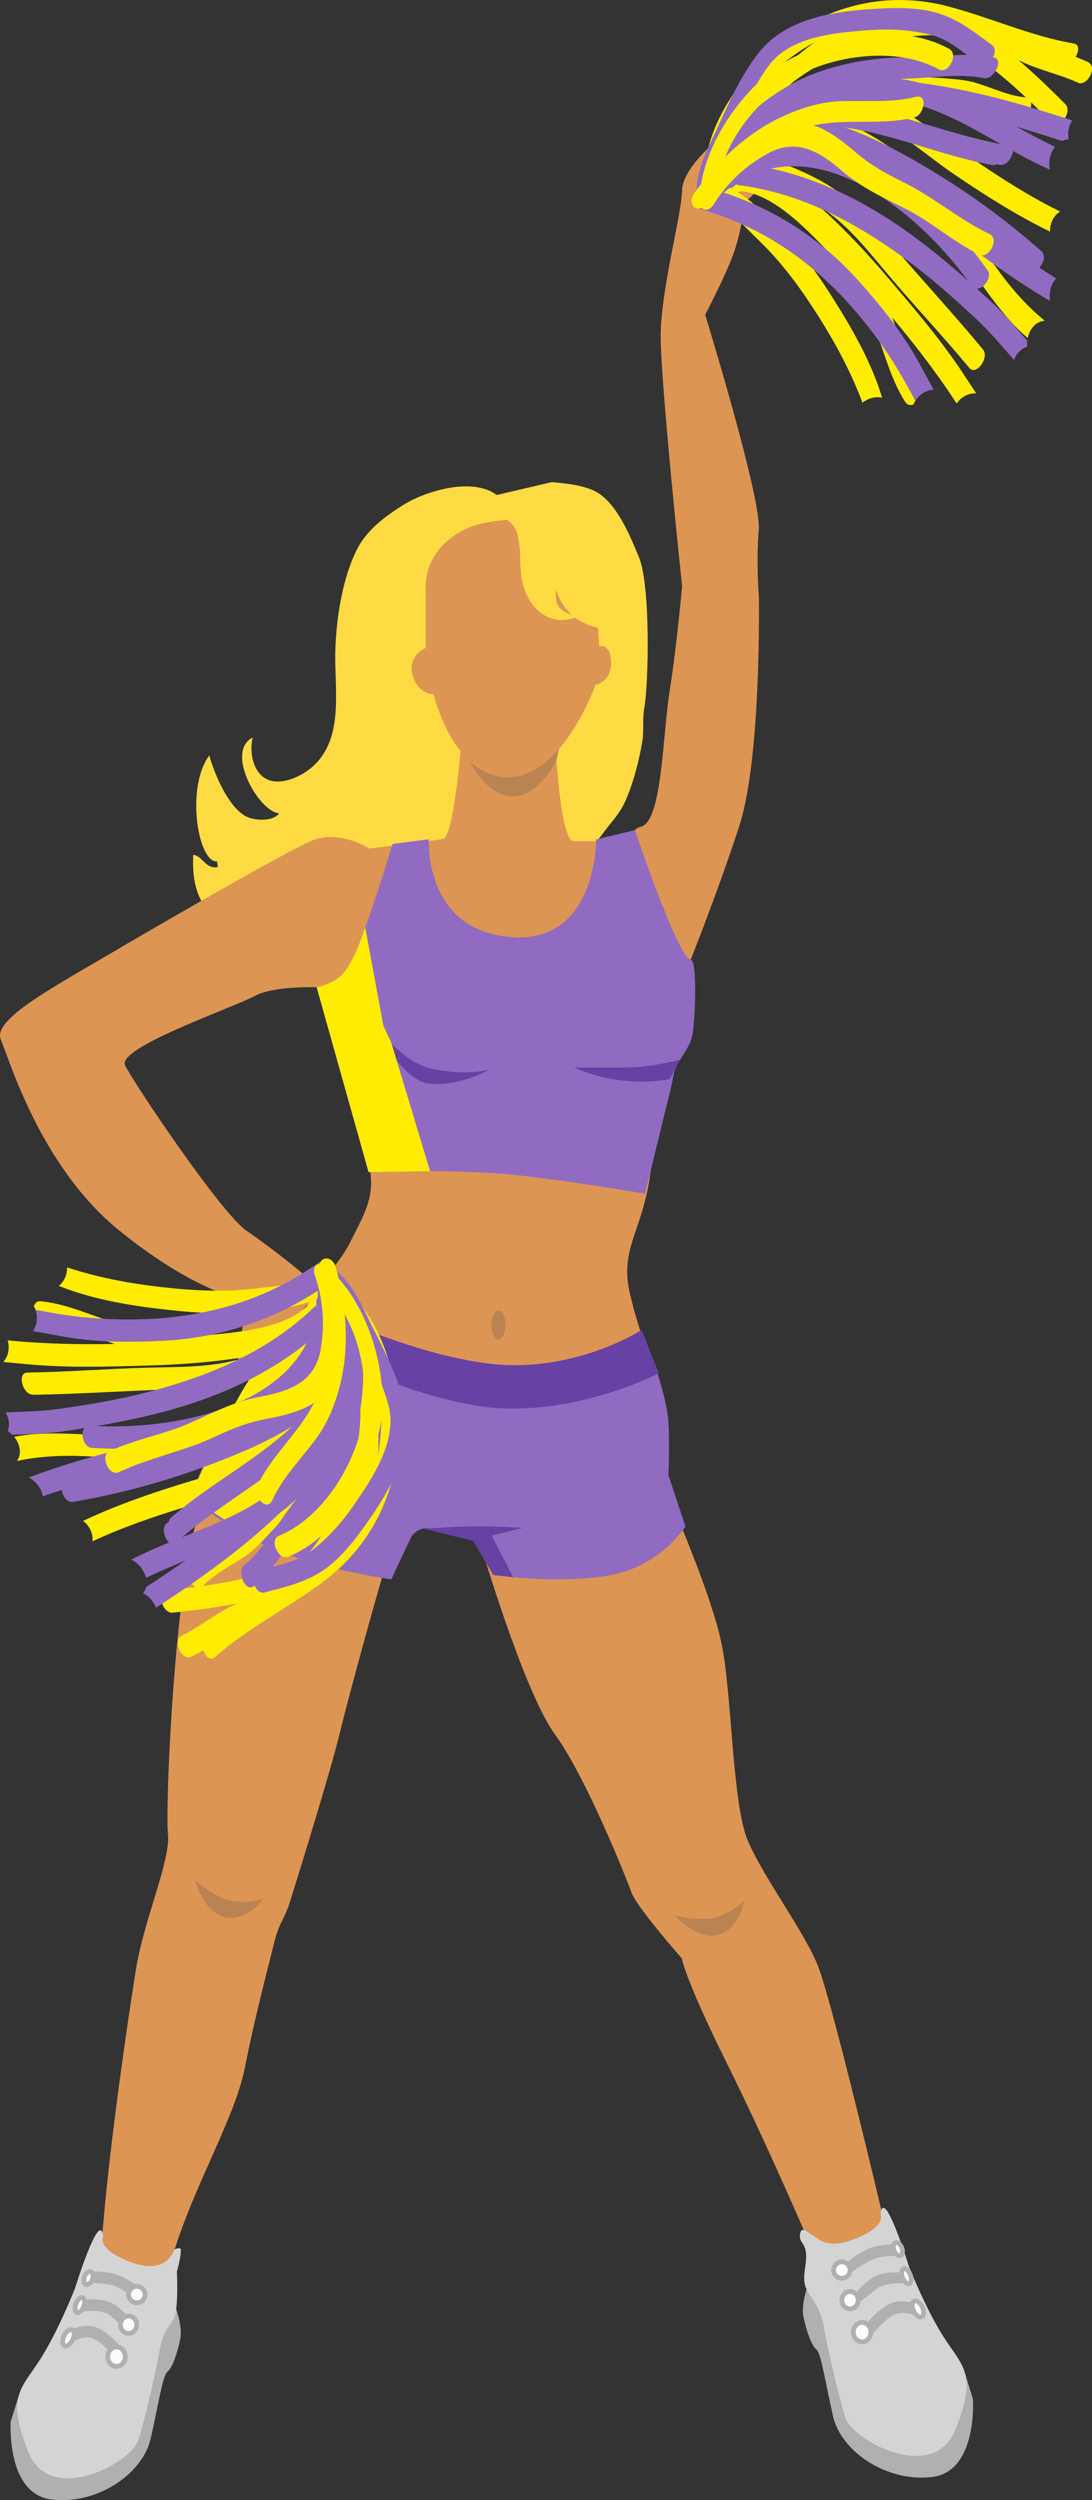 <svg xmlns="http://www.w3.org/2000/svg" width="472.09" height="1080" viewBox="0 0 472.09 1080"><rect x="0" y="0" width="472.09" height="1080" fill="#333333" stroke="none"/><g id="a"/><g id="b"><g id="c"><g id="d"><g><g><path d="M276.21 240.68c-3.74-9.06-9.21-22.59-17.91-27.89-5.26-3.2-13.85-3.97-19.75-4.53l-23.79 5.59c-10.39-7.82-30.38-1.87-40.07 4.07-7.82 4.79-16.04 10.95-20.27 19.22-6.42 12.54-9.03 29.95-9.45 43.73-.51 16.12 3.9 36.9-8.91 49.46-5.36 5.26-16.61 10.54-22.97 4.74-4.17-3.82-5.19-11.33-3.83-16.47-12.09 5.96 2.51 32.03 11.4 32.72-2.54 3.63-10.21 3.21-13.84 1.55-7.8-3.56-14.09-18.34-16.35-26.54-10.37 14.07-4.77 46.54 3.41 45.78-.03-.29.24 2.08.28 2.47-5.29 1.01-6.61-4.91-10.64-5.31-.37 9.13.68 17.27 6.67 24.68 7.71 9.53 20.31 9.74 31.71 8.71 9.04-.82 17.93-6.28 26.61-9.3 4.53-1.57 8.26-4.04 12.68-5.85 1.3-.53 4.29-2 5.69-1.96 4.07.14 1 .04 4.02 1.66 5.79 3.12 8.28 3.14 15.34 3.72 6.68.55 3 1.71 6.11 4.62 6.71 6.27 24.67.03 31.88-2.79 9.18-3.6 16.42-6.28 21.89-14.46 2.28-3.42 6.8-7.57 7.4-11.74 3.12-.25 7.61-7.4 9.65-9.85 2.73-3.28 5.35-6.6 7.07-10.42 3.53-7.88 5.89-17.15 7.39-25.62.88-5 0-10.19.94-15.11 1.76-9.06 2.82-52.35-2.35-64.88z" fill="#ffdb43"/><path d="M353.16 848.11c-6.86-15.81-22.9-36.89-29.76-52.69-6.89-15.82-6.89-63.23-11.45-85.36-4.59-22.13-22.26-62.18-24.55-67.44-2.29-5.27 1.65-12.64-.64-30.57-2.29-17.91-10.31-34.77-14.55-53.74-4.25-18.97 5.4-26.34 8.82-50.58 3.44-24.24 1.15-54.79 11.46-55.85 6.3-.64 4.86-14.51 2.27-27.37l2.79-7.28s12.21-30.33 21.97-60.11c9.76-29.76 8.55-99.44 8.55-99.44.0.0-1.23-15.05-.05-28.86 1.2-13.8-23.16-92.83-23.16-92.83.0.0 8.56-16.31 12.22-26.34 3.66-10.03 4.88-22.58 4.88-22.58.0.0 8.54-5.02 5.37-11.29-.95-1.87-2.69-1.71-4.65-.58 3.29-4.19 5.72-8.76 4.16-11.97-2.29-4.71-9.38 1.9-14.35 7.5 3.63-4.75 7.73-10.89 7.04-13.76-1.22-5.02-24.41 13.8-24.65 25.09-.23 11.29-9.25 42.79-9.25 63.4s9.25 107.76 9.25 107.76c0 0-2.32 26.14-5.4 45.36-3.07 19.21-3.17 56.19-12.4 58.56-2.89.75-4.56 3.21-5.46 6.24h-23.79c-5.73.0-8.02-45.32-8.02-45.32h-40.08s-3.44 43.2-8.02 44.26c-4.59 1.05-32.07 4.21-32.07 4.21.0.0-13.18-8.53-25.18-3.24-12.03 5.3-59.62 32.7-86.47 48.47-26.86 15.78-51.26 28.85-47.61 37.37 3.66 8.52 17.1 54.9 51.27 82.51 34.17 27.62 54.91 30.13 54.91 30.13l-3.65 25 6.64 14.25.02-.02c-11 21.06-22.66 46.04-26.66 64.03-8 36.11-11.45 115.64-10.3 127.22 1.14 11.59-10.31 36.89-13.75 57.97-3.44 21.07-21.76 142.26-13.75 154.9 8.02 12.64 19.47 9.49 27.5-23.18 8-32.67 28.63-65.34 33.2-88.52 4.59-23.18 10.31-44.26 12.6-53.74 2.28-9.49 4.58-10.54 6.88-17.91 2.28-7.37 17.17-54.79 21.76-73.77 4.59-18.97 22.91-85.35 25.2-89.02 2.28-3.67 34.85 6.06 34.85 6.06.0.0 18.97 65.05 32.71 84.02 13.75 18.97 30.92 62.18 33.21 68.5 2.28 6.32 21.75 28.45 21.75 28.45.0.0 1.16 8.44 19.49 45.32 18.32 36.88 34.35 74.82 40.08 87.47 5.72 12.65 16.03 24.24 24.06 21.08 8-3.17 10.31-12.65 10.31-12.65.0.0-28.65-123.29-35.53-139.1zm-201.55-311.93c-4.82 9.57-11.24 15.5-15.48 19.66h0c1.23-1.22-18.6-16.7-29.59-24.21-10.98-7.51-48.81-63.86-52.47-71.44-3.67-7.58 46.37-24.77 56.14-29.98 7.52-4 22.84-3.92 29.49-3.67 4.41 21.37 12.33 55.79 17.64 69.59 6.86 17.91 1.15 26.34-5.73 40.04z" fill="#dd9554"/><path d="M200.34 322.16s5.4 17.98 18.2 21.45c12.8 3.47 21.96-14.95 21.96-14.95l1.44-6.5h-41.6z" fill="#ba8352"/><path d="M208.08 226.19c-8.91 1.87-24.04 10.54-24.04 27.4v26.34s-8 3.16-5.73 11.59c2.29 8.43 9.17 8.43 9.17 8.43.0.0 8.44 35.83 32.14 35.83s37.88-40 37.88-40c0 0 6.71-1.1 6.71-9.53s-5.18-7.06-5.18-7.06c0 0-.51-28.2-10.81-42.95-10.31-14.75-29.15-12.35-40.13-10.05z" fill="#dd9554"/><g><path d="M169.7 364.56s-14.61 49.24-20.7 55.56c-6.11 6.33-12.09 6.35-12.09 6.35l22.44 79.85s40.11-1.57 66.54 1.59c26.45 3.16 52.98 7.75 52.98 7.75l10.89-44.49s.68-3.01 1.58-7.48c1.11-5.37 6.9-10.2 8.08-17.11 1.26-7.47 1.95-32.02-.75-32.02-5.3.0-24.21-55.96-24.21-55.96l-16.75 4.03s.52 45.32-37.1 42.15c-37.63-3.16-35.22-42.23-35.22-42.23l-15.67 2.01z" fill="#916bc1"/><path d="M160.03 438.67s11.19 20.03 27.45 23.19c16.27 3.16 24.41.0 24.41.0.0.0-12.21 7.38-25.93 6.32-13.73-1.05-25.93-29.51-25.93-29.51z" fill="#6841a5"/><path d="M248.21 461.12s13.22.1 23.39.0c10.18-.09 22.45-3.35 22.45-3.35l-4.6 8.42s-19.89 4.52-41.24-5.07z" fill="#6841a5"/></g><path d="M133.65 565.51s-6.86-4.22.0.0c6.89 4.21 52.83 22.24 85.97 24.29 33.15 2.05 57.7-15.24 57.7-15.24.0.0 10.46 24.4 11.6 39.42.72 9.47.0 23.19.0 23.19l7.41 22.22s-10.37 16.77-32.12 20.99c-21.75 4.21-50.97.0-50.97.0l-8.57-14.75s-13.76-4.22-18.92-5.28c-5.14-1.05-7.95 3.54-7.95 3.54l-8.64 18.36s-28.63-3.98-49.26-12.41c-20.6-8.43-37.79-23.19-37.79-23.19.0.0 24.05-61.11 51.54-81.14z" fill="#916bc1"/></g><g><path d="M8.09 1034.98l-3.46 11.07s-2.13 31.54 17.9 33.72c20.02 2.19 39.2-11.39 42.6-26.27 3.4-14.89 5.11-27.15 7.24-28.9 2.13-1.76 4.25-7.89 5.53-14.01 1.28-6.13-2.54-15.33-2.54-15.33.0.0-12.37-11.39-24.72-9.2-12.36 2.19-17.05 23.65-19.18 28.9-2.11 5.26-23.38 20.02-23.38 20.02z" fill="#b0b0b0"/><path d="M44.61 966.16s-3.23 5.5 12.25 11.16c15.48 5.67 18.51-5.58 18.51-5.58.0.0 2.81-1.31 2.81.15.0 3.77-1.72 9.34-1.72 9.34.0.0.79 15.22-1.09 19.81-1.46 3.54-4.93 5.57-6.3 13.95-1.36 8.37-6.23 29.29-9.22 39.06-2.99 9.77-38.12 28.86-47.61 5.14-9.5-23.71-3.39-26.91 4.75-39.41 8.14-12.5 15.44-31.29 15.44-31.29.0.0 10.77-34.88 12.17-22.33z" fill="#d4d4d4"/><path d="M57.99 993.14s-1.61-2.21-6.73-4.84c-5.24-2.69-12.65-1.95-12.72-1.93l-.5-4.99c.37-.04 8.88-.91 15.41 2.44 6.35 3.27 8.39 6.22 8.6 6.54l-4.06 2.78h0z" fill="#b0b0b0"/><path d="M52.76 1005.14s-1.03-1.57-5.11-4.86c-3.28-2.64-9.69-2.11-11.88-1.69l-.91-4.93c.41-.09 10.08-1.92 15.81 2.68 4.93 3.97 6.17 5.98 6.43 6.5l-4.34 2.31h0z" fill="#b0b0b0"/><path d="M49.46 1018.39s-2.8-4.29-7.76-7.43c-4.26-2.7-8.96.02-9.01.04l-2.43-4.35c.3-.18 7.32-4.2 14 .03 5.93 3.76 9.15 8.74 9.28 8.95l-4.08 2.75z" fill="#b0b0b0"/></g><g><path d="M417.18 1025.25l3.44 11.08s2.13 31.54-17.88 33.72c-20.03 2.19-39.21-11.39-42.61-26.28-3.4-14.88-5.1-27.15-7.24-28.9-2.13-1.76-4.25-7.89-5.53-14.02-1.28-6.13 2.54-15.33 2.54-15.33.0.0 12.37-11.38 24.72-9.19 12.36 2.19 17.05 23.65 19.18 28.9 2.13 5.26 23.39 20.01 23.39 20.01z" fill="#b0b0b0"/><path d="M380.65 956.44s3.23 5.5-12.25 11.16c-4.23 1.55-9.34 2.52-13.53.32-1.29-.67-4.95-3.29-5.72-3.75-.68-.42-1.77-1.28-2.6-.74-.6.4-.86 2.52-.75 3.2.16 1.05.83 1.89 1.39 2.83 3.31 5.48-.77 12.01.87 17.8.87 3.09 3.01 5.33 4.56 8.03 1.76 3.08 3.01 6.47 3.59 9.99 1.35 8.37 6.23 29.29 9.22 39.06 2.99 9.77 38.12 28.86 47.63 5.14 9.5-23.71 3.38-26.92-4.76-39.41-8.14-12.5-15.44-31.29-15.44-31.29.0.0-10.78-34.88-12.18-22.33z" fill="#d4d4d4"/><path d="M366.8 982.6s4.25-3.41 9.36-6.04c5.24-2.7 12.66-1.96 12.72-1.94l.52-4.99c-.37-.05-8.89-.92-15.41 2.43-6.37 3.28-8.41 6.22-8.62 6.54v2.52l1.43 1.46z" fill="#b0b0b0"/><path d="M369.63 996.02s5.38-4.07 9.46-7.36c3.28-2.64 11.83-2.61 14.02-2.19l-1.22-4.45c-.41-.08-10.09-1.92-15.82 2.68-4.93 3.97-6.16 5.98-6.44 6.5l-1.1 2.69 1.1 2.12z" fill="#b0b0b0"/><path d="M375.82 1010.14s4.95-6.69 9.91-9.84c4.25-2.7 11.04.18 11.1.21l.33-4.53c-.3-.18-7.3-4.19-13.99.04-5.93 3.75-9.15 8.74-9.29 8.95l1.93 5.16z" fill="#b0b0b0"/></g><path d="M84.26 812.16s3.65 13.93 13.03 16.08c9.37 2.14 16.67-8.04 16.67-8.04.0.0-9.38 2.98-16.67.15-7.3-2.83-13.03-8.19-13.03-8.19z" fill="#ba8352"/><path d="M291.8 827.41s9.33 10.78 18.65 8.38c9.32-2.4 11.41-14.86 11.41-14.86.0.0-7.09 6.98-14.85 7.81-7.77.83-15.22-1.33-15.22-1.33z" fill="#ba8352"/><path d="M218.55 572.38c0 3.43-1.35 6.22-3.01 6.22s-3.01-2.78-3.01-6.22 1.34-6.22 3.01-6.22 3.01 2.78 3.01 6.22z" fill="#ba8352"/><path d="M132.72 563.64l-10.41 12.49s48.52 26.44 86.63 31.51c38.1 5.06 75.88-14.36 75.88-14.36l-7.51-18.72s-26.92 17.49-61.77 14.92c-34.85-2.58-82.82-25.84-82.82-25.84z" fill="#6841a5"/><path d="M226.04 660.02l-8.64-.44c-8.64-.45-21.46.0-21.46.0l-12.82.79 21.55 5.26 8.57 14.75 8.63.95-9.33-17.96 13.51-3.35z" fill="#6841a5"/><path d="M154.05 591.13s-10.69 11.58-17.72 25.55c-7.03 13.96-24.8 49.32-24.8 49.32l-29.42-19.35s17.42-38.34 24.94-49.56c7.52-11.22 15.28-20.96 15.28-20.96l31.73 15z" fill="#ffec00"/><path d="M157.91 400.64l7.82 42.47 3.42 7.22 16.79 55.61-26.6.38-22.44-79.85s4.06-.49 8.98-3.74c6.15-4.04 10.74-18.65 12.02-22.1z" fill="#ffec00"/><g><g><path d="M62.68 991.22c0 1.97-1.6 3.56-3.56 3.56s-3.56-1.59-3.56-3.56 1.6-3.56 3.56-3.56 3.56 1.6 3.56 3.56z" fill="#fcfcfc"/><path d="M59.12 995.8c-2.53.0-4.58-2.05-4.58-4.58s2.05-4.58 4.58-4.58 4.58 2.06 4.58 4.58-2.05 4.58-4.58 4.58zm0-7.12c-1.4.0-2.54 1.14-2.54 2.54s1.15 2.54 2.54 2.54 2.54-1.14 2.54-2.54-1.15-2.54-2.54-2.54z" fill="#b0b0b0"/></g><g><path d="M39.87 984.72c-.6 1.53-1.82 2.49-2.74 2.13-.92-.36-1.18-1.88-.59-3.42.6-1.53 1.82-2.48 2.74-2.12.92.36 1.18 1.88.59 3.41z" fill="#fcfcfc"/><path d="M37.54 987.94c-.27.0-.53-.05-.78-.14-.56-.21-.99-.65-1.26-1.26-.41-.95-.37-2.24.1-3.47.8-2.07 2.62-3.29 4.06-2.7.56.21.99.65 1.26 1.26.41.94.37 2.23-.1 3.47-.66 1.7-1.98 2.85-3.28 2.85zm1.34-5.69c-.26.0-.96.47-1.38 1.56-.33.87-.28 1.57-.14 1.91l.18.19c.26.0.96-.47 1.38-1.55.33-.87.28-1.57.14-1.91l-.18-.2z" fill="#b0b0b0"/></g><g><path d="M36.17 996.38c-.68 1.77-1.96 2.93-2.89 2.57-.92-.35-1.11-2.07-.44-3.84.68-1.77 1.96-2.92 2.89-2.57.92.35 1.11 2.07.44 3.84z" fill="#fcfcfc"/><path d="M33.63 1000.03c-.25.0-.48-.04-.72-.13-.52-.2-.93-.6-1.19-1.18-.45-1.01-.39-2.5.17-3.97.89-2.33 2.73-3.74 4.21-3.16.52.2.93.6 1.19 1.18.45 1.02.39 2.5-.17 3.98-.76 1.96-2.15 3.28-3.49 3.28zm1.73-6.54c-.21.0-1.03.6-1.56 1.99-.52 1.38-.33 2.35-.15 2.52.25-.02 1.05-.61 1.57-1.97.54-1.41.32-2.4.14-2.54z" fill="#b0b0b0"/></g><g><path d="M59.12 1004.24c0 2.08-1.58 3.75-3.53 3.75s-3.53-1.68-3.53-3.75 1.58-3.75 3.53-3.75 3.53 1.69 3.53 3.75z" fill="#fcfcfc"/><path d="M55.59 1009.01c-2.5.0-4.55-2.14-4.55-4.77s2.04-4.77 4.55-4.77 4.55 2.14 4.55 4.77-2.04 4.77-4.55 4.77zm0-7.51c-1.38.0-2.51 1.23-2.51 2.74s1.13 2.74 2.51 2.74 2.51-1.22 2.51-2.74-1.13-2.74-2.51-2.74z" fill="#b0b0b0"/></g><g><path d="M54.16 1018.05c0 2.32-1.69 4.2-3.79 4.2s-3.79-1.88-3.79-4.2 1.69-4.2 3.79-4.2 3.79 1.88 3.79 4.2z" fill="#fcfcfc"/><path d="M50.37 1023.26c-2.65.0-4.8-2.34-4.8-5.22s2.15-5.22 4.8-5.22 4.81 2.35 4.81 5.22-2.15 5.22-4.81 5.22zm0-8.4c-1.53.0-2.77 1.43-2.77 3.18s1.24 3.18 2.77 3.18 2.78-1.42 2.78-3.18-1.25-3.18-2.78-3.18z" fill="#b0b0b0"/></g><g><path d="M31.42 1010.77c-.9 1.88-2.46 2.99-3.49 2.5-1.02-.49-1.11-2.41-.21-4.29.9-1.88 2.47-2.99 3.48-2.5 1.03.49 1.12 2.41.21 4.29z" fill="#fcfcfc"/><path d="M28.46 1014.41c-.35.0-.68-.08-.98-.22-.55-.26-.97-.76-1.2-1.42-.4-1.15-.21-2.73.52-4.23 1.14-2.36 3.31-3.71 4.84-2.97.56.26.97.76 1.2 1.42.41 1.15.21 2.73-.52 4.23-.92 1.93-2.45 3.19-3.87 3.19zm2.28-7.01c-.52.0-1.45.65-2.11 2.03-.55 1.13-.61 2.15-.43 2.67.05.13.11.22.16.25l.1.02c.43.0 1.38-.65 2.04-2.03.54-1.14.6-2.16.43-2.67-.05-.13-.11-.23-.17-.26h-.02z" fill="#b0b0b0"/></g></g><g><g><path d="M360.39 980.63c0 1.97 1.6 3.56 3.56 3.56s3.56-1.59 3.56-3.56-1.6-3.56-3.56-3.56-3.56 1.6-3.56 3.56z" fill="#fcfcfc"/><path d="M363.95 985.21c-2.53.0-4.58-2.05-4.58-4.58s2.05-4.58 4.58-4.58 4.58 2.06 4.58 4.58-2.05 4.58-4.58 4.58zm0-7.12c-1.4.0-2.54 1.14-2.54 2.54s1.15 2.54 2.54 2.54 2.54-1.14 2.54-2.54-1.15-2.54-2.54-2.54z" fill="#b0b0b0"/></g><g><path d="M386.53 972.25c.6 1.53 1.82 2.49 2.74 2.13.92-.36 1.18-1.88.59-3.42-.6-1.53-1.82-2.48-2.74-2.12-.92.36-1.18 1.88-.59 3.41z" fill="#fcfcfc"/><path d="M388.86 975.47c-1.3.0-2.62-1.14-3.28-2.85-.48-1.23-.52-2.53-.1-3.47.27-.61.71-1.05 1.27-1.27 1.39-.56 3.24.65 4.05 2.71.48 1.23.52 2.52.1 3.47-.27.61-.71 1.05-1.27 1.26-.24.1-.5.14-.77.14zm-1.34-5.69-.18.2c-.14.33-.2 1.04.14 1.91.42 1.08 1.12 1.55 1.38 1.55h.03c.29-.53.35-1.23.02-2.1-.42-1.09-1.12-1.56-1.38-1.56z" fill="#b0b0b0"/></g><g><path d="M390.23 983.91c.68 1.77 1.96 2.93 2.89 2.57.92-.35 1.11-2.07.44-3.84-.68-1.77-1.96-2.92-2.89-2.57-.92.35-1.11 2.07-.44 3.84z" fill="#fcfcfc"/><path d="M392.76 987.56c-1.34.0-2.74-1.32-3.49-3.28-.56-1.47-.62-2.96-.17-3.97.26-.57.68-.98 1.2-1.18 1.42-.58 3.3.83 4.2 3.16.56 1.47.62 2.96.17 3.97-.26.58-.68.99-1.2 1.18-.22.09-.46.13-.71.13zm-1.75-6.54c-.15.13-.37 1.12.17 2.53.52 1.37 1.33 1.96 1.57 1.97.16-.14.37-1.13-.16-2.52-.52-1.39-1.34-1.98-1.58-1.98z" fill="#b0b0b0"/></g><g><path d="M363.95 993.65c0 2.08 1.58 3.75 3.53 3.75s3.53-1.68 3.53-3.75-1.58-3.75-3.53-3.75-3.53 1.69-3.53 3.75z" fill="#fcfcfc"/><path d="M367.48 998.42c-2.51.0-4.55-2.14-4.55-4.77s2.04-4.77 4.55-4.77 4.55 2.14 4.55 4.77-2.04 4.77-4.55 4.77zm0-7.51c-1.38.0-2.51 1.23-2.51 2.74s1.13 2.74 2.51 2.74 2.51-1.22 2.51-2.74-1.13-2.74-2.51-2.74z" fill="#b0b0b0"/></g><g><path d="M368.91 1007.46c0 2.32 1.69 4.2 3.79 4.2s3.78-1.88 3.78-4.2-1.69-4.2-3.78-4.2-3.79 1.88-3.79 4.2z" fill="#fcfcfc"/><path d="M372.7 1012.67c-2.66.0-4.81-2.34-4.81-5.22s2.15-5.22 4.81-5.22 4.8 2.35 4.8 5.22-2.15 5.22-4.8 5.22zm0-8.4c-1.53.0-2.78 1.43-2.78 3.18s1.25 3.18 2.78 3.18 2.77-1.42 2.77-3.18-1.24-3.18-2.77-3.18z" fill="#b0b0b0"/></g><g><path d="M394.97 998.3c.9 1.88 2.46 2.99 3.49 2.5 1.02-.49 1.11-2.41.21-4.29-.9-1.88-2.46-2.99-3.48-2.5-1.03.49-1.12 2.41-.21 4.29z" fill="#fcfcfc"/><path d="M397.93 1001.94c-1.42.0-2.95-1.26-3.87-3.19-.72-1.5-.92-3.09-.52-4.23.23-.66.64-1.15 1.21-1.42 1.51-.72 3.7.61 4.83 2.98.73 1.49.92 3.08.52 4.22-.23.66-.65 1.15-1.21 1.42-.29.14-.62.22-.97.22zm-2.22-7.02c-.14.05-.21.14-.25.28-.18.51-.11 1.53.43 2.67.67 1.38 1.61 2.03 2.04 2.03.05.0.07-.02.09-.02.06-.03.12-.13.17-.26.18-.52.12-1.54-.43-2.67-.67-1.39-1.61-2.04-2.04-2.04z" fill="#b0b0b0"/></g></g></g><g><path d="M37.74 658.73c1.88 2.31 2.49 4.77 2.2 7.1 20.94-9.77 44.23-16.14 65.89-22.24 15.71-4.43 29.42-10.99 38.51-24.41 8.28-12.23 11.06-28.02 10.09-43.02-.35-5.4-7.63-7.74-7.2-1.3 1.13 17.62-4.25 35.44-17.4 46.91-12.57 10.96-31.91 13.32-47.76 18.14-15.41 4.68-31.3 10.07-46.17 17.09.7.52 1.34 1.1 1.84 1.74z" fill="#ffec00"/><path d="M7.29 631.12c8.77-1.87 18.12-2.52 28.15-2.13 21.67.86 42.48 3.14 63.55-1.14 16.48-3.33 32.47-10.07 43.88-21.91 12.02-12.46 12.44-30.63 6.39-47.03-2.11-5.72-8.91-4.56-6.75 1.3 15.2 41.21-29.98 57.45-63.05 60.54-20.36 1.91-41.26-2.23-61.75-1.42-3.98.17-7.83.63-11.59 1.34 2.52 3.11 3.43 7.23 1.19 10.45z" fill="#ffec00"/><path d="M143.42 561.54c25.37 19.7 25.33 61.53 14.54 85.89-12.9 29.11-46.86 39.53-69.45 59.54-3.18 2.82.85 12 4.34 8.91 14.25-12.62 31.57-21.19 46.81-32.55 14.15-10.55 24.1-24.65 29.21-41.57 7.98-26.34 2.49-68.48-22.56-87.92-5.01-3.9-6.56 4.87-2.89 7.7h0z" fill="#ffec00"/><path d="M142.98 561.46c15.27 27.58 16.78 55.95 5.56 83.28-5.66 13.82-14.02 27.82-25.95 37.01-6.4 4.92-14.17 8.02-21.48 11.51-7.96 3.78-14.73 9.5-22.64 13.44-3.82 1.91-.1 11.12 4.34 8.91 8.88-4.43 16.59-10.57 25.56-14.83 8.25-3.93 16.06-7.79 22.96-13.68 12.07-10.32 20.11-26.57 25.75-41.24 10.95-28.52 7.31-60.05-8.29-88.21-3.23-5.81-8.53-1.11-5.8 3.81h0z" fill="#ffec00"/><path d="M145.32 564.64c7.56 8.17 8.15 24.09 9.41 34.07 1.81 14.11 2.09 27.94-.52 41.65-7.17 37.42-48.8 42.99-82.12 46.67-4.56.51-2.02 10.11 2.65 9.61 18.42-2.04 38.45-4.74 55.18-12.09 18.09-7.95 27.11-21.69 31.45-40.46 3.79-16.36 2.12-33.9-.32-50.76-1.75-12.15-3.79-26.64-12.82-36.39-4.21-4.56-5.93 4.43-2.9 7.7h0z" fill="#ffec00"/><path d="M145.66 559.22c4.32 24.72-3.03 48.32-14.83 68.88-5.74 10-12.9 19.16-20.79 27.54-8.19 8.69-19.53 13.17-27.81 21.62-2.92 2.98 1.93 11.47 5.69 7.63 5.04-5.14 11.81-8.39 17.77-12.4 4.44-2.97 8.17-7.25 11.8-11.09 8.57-9.1 15.7-19.49 21.71-30.43 11.51-20.98 18.01-45.66 13.68-70.46-.91-5.23-8.34-7.73-7.21-1.3h0z" fill="#ffec00"/><path d="M15.96 570.23c.66.81 1.49 1.4 2.5 1.49 13.7 1.34 28.11 8.68 41.71 12 12.8 3.13 25.27 3.38 37.96 2.07 18.99-1.97 45.36-7.44 47.39-29.55.43-4.66-6.58-10.05-7.16-3.71-1.83 19.9-31.11 22.61-47.35 24.1-11.72 1.08-23.18-.45-34.84-3.3-12.76-3.12-25.52-9.94-38.46-11.21-1.71-.17-2.67.81-3.06 2.19 1.13 1.82 1.53 3.9 1.32 5.92z" fill="#ffec00"/><path d="M141.22 558.52c7.43 9.72-29.45 26.05-36.19 28.18-13.3 4.21-28.5 3.73-42.59 4.15-16.9.5-33.73 1.81-50.66 2.07-4.51.07-2.09 9.66 2.64 9.6 20.19-.31 40.26-1.77 60.42-2.35 14.3-.41 28.28-1.53 41.13-7.08 13.22-5.72 44.3-21.48 29.73-40.54-4.07-5.32-7.51 2.02-4.49 5.97h0z" fill="#ffec00"/><path d="M25.43 555.5c2.26.87 4.53 1.71 6.83 2.46 14.78 4.82 30.38 6.9 45.59 8.41 12.93 1.29 25.65 1.09 38.3-.53 9.03-1.17 21.48-2.13 26.45-10.39 2.12-3.52-3.01-12.08-5.69-7.63-4.43 7.36-17.26 7.63-25.33 8.66-13.62 1.76-27.31 1.13-41.17-.41-13.91-1.55-27.9-4.13-41.4-8.57.07 3.04-1.26 6.08-3.59 8z" fill="#ffec00"/><path d="M3.32 579.01c.91 3.29.37 6.92-1.93 9.34 3.67.33 7.4.71 11.21 1.05 17.06 1.51 34.01.98 50.94.5 17.49-.49 34.84-1.92 51.76-5.44 12.61-2.63 22.22-5.59 25.89-18.5 1.15-4.06-5.04-11.48-6.64-5.87-4.14 14.58-22.06 15.16-35.51 17.22-14.81 2.29-30.03 2.81-45.14 3.17-16.45.39-32.74.24-49.28-1.35-.44-.05-.85-.09-1.29-.13z" fill="#ffec00"/><path d="M141.18 556.67c6.43.8 13.12 18.49 15.53 23.35 4.29 8.66 8.71 17.69 11.21 26.92 4.22 15.52-7.36 32.24-15.27 43.69-5.04 7.31-11.24 14.18-18.36 19.54-6.29 4.75-14.9 6.12-22.53 8.13-4.48 1.18-1.76 10.76 2.64 9.6 8.53-2.24 16.85-4.16 24.24-8.82 8.94-5.63 15.87-15.27 21.72-23.74 9.02-13.08 18.45-30.14 14.83-47.26-2.61-12.32-8.94-24.52-14.69-35.91-3.55-7.02-10.55-23.91-20.07-25.1-5.1-.64-3.71 9.05.76 9.61h0z" fill="#916bc1"/><path d="M143.45 558.15c7.93 21.71 8.25 42.97.19 63.5-3.81 9.71-9.62 18.43-16.01 26.56-7.31 9.28-13.03 20.35-22.15 28.04-3.26 2.74.75 11.94 4.34 8.91 9.74-8.21 15.52-19.62 23.5-29.33 7.55-9.2 13.56-19.62 17.92-30.75 8.44-21.5 7.2-45.7-1.03-68.25-2.09-5.73-8.89-4.56-6.75 1.31h0z" fill="#916bc1"/><path d="M136.81 550.93c7.22 52.74-55.09 67.68-97.87 64.93-5.15-.33-3.68 9.32.76 9.61 48.24 3.1 112.25-15.35 104.32-73.24-.72-5.3-8.09-7.75-7.2-1.3h0z" fill="#916bc1"/><path d="M145.6 568.44c8.65 16.75-8.4 37.63-19.36 47.84-15.8 14.72-35.8 25-52.23 39.22-3.22 2.78.81 11.97 4.35 8.91 20.43-17.7 46.66-29.98 63.38-51.37 10.03-12.82 18.26-31.76 9.66-48.41-3.06-5.92-8.37-1.15-5.8 3.81h0z" fill="#916bc1"/><path d="M71.47 658.63c-2.49 3.32 2.51 11.87 5.69 7.62 2.49-3.32-2.51-11.86-5.69-7.62h0z" fill="#916bc1"/><path d="M14.18 575c5.73.96 11.47 2.16 17.14 3.01 12.98 1.93 26.44 1.84 39.32 1.18 26.38-1.37 50.64-10.04 71.32-24.74 3.49-2.48-.42-11.69-4.35-8.9-21.26 15.09-45.47 22.78-72.46 24.18-13.2.68-26.88.0-40.13-2.2-3.2-.52-6.42-1.12-9.61-1.68 1.15 3.05.59 6.54-1.22 9.15z" fill="#916bc1"/><path d="M5.32 619.8c7.58-.33 15.2-.45 22.66-1.57 14.07-2.12 27.97-4.53 41.65-8.07 26.99-6.99 52.16-18.83 71.76-37.79 3-2.9-1.82-11.36-5.69-7.62-19.57 18.92-45.1 29.7-71.9 36.63-12.58 3.27-25.51 5.44-38.48 7.25-7.55 1.06-15.25 1.16-22.9 1.53.61 1.03 1.09 2.15 1.3 3.35.31 1.63.13 3.2-.38 4.64.71.48 1.37 1.04 1.96 1.65z" fill="#916bc1"/><path d="M67.39 694.51c3.36-2.12 6.65-4.33 9.92-6.54 17.35-11.74 34.02-24.38 48.58-39.27 19.29-19.74 37.19-53.61 24.7-82.99-2.59-6.12-7.94-1.22-5.8 3.8 5.7 13.41.92 29.05-3.86 41.26-6.22 15.86-18.18 28.53-30.6 39.81-13.28 12.06-28.23 22.47-43.26 32.43-1.3.86-2.6 1.69-3.91 2.53-.22.94-.65 1.85-1.27 2.72 2.54 1.22 4.5 3.58 5.5 6.26z" fill="#916bc1"/><path d="M63.14 681.59c7.18-3.44 14.58-6.46 21.97-9.54 20.12-8.38 39.77-16.93 52.07-35.18 7.49-11.12 10.27-25.86 12.19-39.15 1.26-8.71 3-24.8-7.59-29.96-5.16-2.52-5.16 6.97-1.12 8.95 6.88 3.36-.14 27.3-1.4 32.45-3.46 14-9.79 25.48-21.07 34.69-13.22 10.78-30.73 16.5-46.53 23.04-5.06 2.1-10.02 4.39-14.88 6.82 3.12 1.57 5.59 4.62 6.35 7.9z" fill="#916bc1"/><path d="M18.46 646.42c4.68-1.77 9.31-3.01 11.03-3.61 8.36-2.87 17.04-4.97 25.64-7.16 17.23-4.41 34.61-9.23 50.44-16.91 18.04-8.75 44.35-32.41 38.14-55.63-1.6-5.96-8.34-4.64-6.75 1.3 3.06 11.44-9.65 25.11-16.71 32.32-11.94 12.15-29.4 18.2-45.74 23.14-16.84 5.09-34.22 8.72-50.81 14.42-3.3 1.14-7.34 2.38-11.18 4 3.09 1.71 5.52 4.76 5.95 8.13z" fill="#916bc1"/><path d="M151.28 573.17c-2.68 5.04-4.5 10.5-7.28 15.47-2.97 5.3-8.4 9.14-13.14 12.77-8.91 6.83-19.27 11.89-29.61 16.48-22.73 10.13-47.33 17.04-72.26 21.29-4.56.79-1.95 10.38 2.64 9.6 25.72-4.39 50.41-11.89 73.97-21.98 12.53-5.37 24.38-12.03 34.76-20.58 9.18-7.58 12.18-17.05 17.57-27.19 2.03-3.81-3.88-11.05-6.63-5.87h0z" fill="#916bc1"/><path d="M141.4 557.81c15.16 14.88 19.16 42.87 14.29 60.99-4.81 17.86-17.64 37.44-35.26 44.71-3.93 1.62-.28 10.82 4.34 8.91 21.28-8.79 34.41-33.18 39.24-54.59 4.68-20.66-3.32-51.64-19.71-67.73-4.48-4.4-6.14 4.53-2.9 7.71h0z" fill="#ffec00"/><path d="M138.4 548.79c4.88 17.5 5.19 35.33-.49 51.91-5.47 15.96-19.87 26.33-26.84 41.49-1.8 3.9 4.19 11.2 6.65 5.86 4.63-10.1 12.54-17.91 19.05-26.73 5.13-6.96 8.28-15.12 10.36-23.54 4.01-16.17 2.63-33.77-1.98-50.3-1.65-5.93-8.41-4.63-6.75 1.3h0z" fill="#ffec00"/><path d="M136.14 551.01c3.65 10.53 4.32 21.33 2.5 31.89-2.42 13.96-13.15 18.03-26.03 20.41-10.97 2.03-20.05 6.66-29.98 11.17-11.39 5.19-24.19 7.12-35.51 12.54-3.85 1.84-.14 11.05 4.34 8.91 13.25-6.34 28.16-8.99 41.48-15.31 7.25-3.43 14.25-6.19 22.3-7.7 6.04-1.14 11.72-2.42 17.18-5.02 18.96-9.01 16.4-41.08 10.47-58.19-2-5.79-8.79-4.6-6.75 1.3h0z" fill="#ffec00"/></g><g><path d="M454.15 97.54c.64-2.92 2.16-4.93 4.16-6.16-20.73-10.21-40.28-24.39-58.59-37.44-13.29-9.48-26.99-16.05-43.14-14.74-14.72 1.21-28.78 8.93-39.86 19.07-3.99 3.65-1.26 10.79 3.5 6.43 13.02-11.92 30.29-18.88 47.46-15.81 16.42 2.93 30.37 16.54 44.05 25.88 13.29 9.08 27.45 18.1 42.23 25.29-.03-.88.02-1.73.2-2.53z" fill="#ffec00"/><path d="M451.69 138.56c-6.95-5.66-13.31-12.55-19.28-20.61-12.91-17.43-24.16-35.08-40.68-48.84-12.92-10.75-28.2-19-44.56-20.49-17.25-1.57-31.67 9.48-40.67 24.47-3.14 5.22 2.02 9.8 5.25 4.45 22.61-37.65 63.56-12.6 86.68 11.25 14.23 14.68 24.1 33.56 37.56 49.04 2.62 3 5.39 5.71 8.3 8.2.85-3.91 3.49-7.2 7.4-7.47z" fill="#ffec00"/><path d="M312.21 76c-.53-32.12 32.1-58.28 57.86-65.12 30.77-8.17 60.16 11.78 89.91 16.87 4.19.72 8.82-8.17 4.23-8.96-18.77-3.21-36.29-11.35-54.7-16.12-17.08-4.42-34.31-3.35-50.7 3.26-25.53 10.27-54.95 40.94-54.43 72.64.1 6.35 7.9 2.07 7.82-2.57h0z" fill="#ffec00"/><path d="M312.41 76.39c11.94-29.17 33.11-48.11 61.46-56.49 14.31-4.24 30.47-6.5 45.11-2.94 7.84 1.91 15.12 6.03 22.42 9.55 7.94 3.83 16.63 5.53 24.66 9.23 3.88 1.78 8.73-6.89 4.22-8.96-9.02-4.15-18.63-6.32-27.58-10.65-8.22-3.97-16.13-7.64-25.04-9.33-15.61-2.95-33.3.95-48.27 5.75-29.09 9.33-51.4 31.91-63.58 61.7-2.51 6.15 4.48 7.34 6.6 2.14h0z" fill="#ffec00"/><path d="M313.43 72.57c1.64-11.01 13.68-21.44 20.67-28.67 9.88-10.25 20.48-19.13 32.81-25.68 33.67-17.84 64.07 11.12 87.81 34.81 3.25 3.24 9.14-4.76 5.83-8.08-13.13-13.1-27.77-27.02-43.97-35.46-17.52-9.13-33.89-7.55-51.24.82-15.13 7.29-27.75 19.58-39.38 32.03-8.38 8.98-18.4 19.65-20.35 32.79-.92 6.13 7.16 1.84 7.82-2.57h0z" fill="#ffec00"/><path d="M308.99 75.71c16.56-18.85 39.57-27.89 62.98-31.58 11.39-1.79 23.01-1.94 34.49-1.03 11.9.95 22.49 6.98 34.27 8.14 4.15.41 7.72-8.68 2.39-9.21-7.16-.71-13.93-3.96-20.79-6.1-5.1-1.59-10.77-1.83-16.04-2.25-12.47-.99-25.02-.04-37.32 2.13-23.56 4.16-46.87 14.54-63.5 33.46-3.51 3.98-.8 11.34 3.51 6.43h0z" fill="#ffec00"/><path d="M398.79 169.94c.21-1.02.15-2.04-.4-2.88-7.53-11.53-10.84-27.35-16.76-40.04-5.57-11.94-13.19-21.82-22.16-30.89-13.42-13.57-34.2-30.7-52.71-18.44-3.9 2.58-3.71 11.43 1.59 7.9 16.67-11.04 37.1 10.1 48.44 21.83 8.18 8.46 14.17 18.35 19.24 29.23 5.55 11.9 8.23 26.12 15.35 37.01.94 1.44 2.3 1.57 3.62 1.02.71-2.02 2.08-3.63 3.79-4.74z" fill="#ffec00"/><path d="M311.22 79.6c2.92-11.88 38.76 6.65 44.63 10.57 11.62 7.73 20.75 19.89 29.91 30.61 10.97 12.86 22.53 25.17 33.33 38.2 2.88 3.48 8.84-4.42 5.83-8.06-12.88-15.55-26.59-30.28-39.67-45.64-9.27-10.89-18.9-21.1-31.27-27.64-12.73-6.72-44.48-21.09-50.22 2.2-1.6 6.51 6.27 4.6 7.47-.23h0z" fill="#ffec00"/><path d="M381.37 171.77c-.73-2.3-1.5-4.6-2.35-6.87-5.5-14.54-13.65-28-21.99-40.81-7.08-10.89-15.21-20.68-24.4-29.52-6.56-6.31-15.11-15.41-24.66-14.11-4.06.55-7.54 9.9-2.39 9.21 8.51-1.16 16.75 8.68 22.61 14.32 9.9 9.52 17.98 20.59 25.45 32.36 7.51 11.82 14.26 24.34 19.24 37.64 2.32-1.96 5.53-2.82 8.48-2.21z" fill="#ffec00"/><path d="M413.56 174.29c1.99-2.78 5.16-4.62 8.49-4.34-2.04-3.08-4.09-6.22-6.2-9.4-9.51-14.25-20.54-27.13-31.51-40.03-11.33-13.33-23.31-25.96-36.65-36.95-9.95-8.18-18.27-13.82-30.64-8.6-3.89 1.64-5.8 11.12-.41 8.85 13.95-5.9 25.63 7.7 35.66 16.9 11.06 10.12 20.99 21.65 30.74 33.21 10.61 12.58 20.69 25.37 29.8 39.27.24.37.47.72.72 1.08z" fill="#ffec00"/><path d="M309.8 80.8c-3.41-5.52 6.2-21.81 8.48-26.73 4.06-8.77 8.34-17.88 13.97-25.6 9.45-13.01 29.75-14.44 43.62-15.46 8.85-.64 18.09-.11 26.73 2.08 7.64 1.93 14.1 7.78 20.44 12.48 3.73 2.76 9.5-5.36 5.84-8.07-7.09-5.25-13.8-10.53-22.06-13.37-9.99-3.44-21.84-2.81-32.11-2.07-15.85 1.15-35.06 4.49-46.13 18.03-7.98 9.76-13.53 22.33-18.8 33.94-3.25 7.16-12.04 23.2-7.01 31.37 2.7 4.38 9.37-2.78 7.01-6.6h0z" fill="#916bc1"/><path d="M309.53 78.1c11.96-19.78 28.34-33.34 49.4-39.92 9.96-3.11 20.39-4.04 30.73-4.14 11.81-.11 24.01-2.58 35.73-.29 4.18.82 8.84-8.06 4.23-8.96-12.5-2.46-25.02.17-37.59.04-11.9-.13-23.78 1.72-35.19 5.28-22.05 6.89-40.14 23-52.56 43.54-3.16 5.22 2 9.8 5.25 4.44h0z" fill="#916bc1"/><path d="M308.06 87.8c36.6-38.66 87.27.56 111.92 35.65 2.97 4.22 9.57-2.97 7.01-6.61-27.79-39.55-82.26-77.9-122.43-35.47-3.68 3.89-.99 11.16 3.5 6.43h0z" fill="#916bc1"/><path d="M316.21 69.98c7.64-17.23 34.6-17.02 49.43-14.86 21.37 3.1 41.91 12.25 63.28 16.16 4.19.77 8.82-8.13 4.22-8.96-26.6-4.86-52.6-17.6-79.74-17.25-16.28.21-36.2 5.65-43.8 22.78-2.69 6.09 4.35 7.25 6.61 2.14h0z" fill="#916bc1"/><path d="M432.95 71.29c4.15-.14 7.68-9.39 2.39-9.21-4.14.14-7.67 9.39-2.39 9.21h0z" fill="#916bc1"/><path d="M403.62 168.33c-2.85-5.07-5.49-10.3-8.4-15.25-6.62-11.32-15.12-21.76-23.7-31.39-17.59-19.71-39.54-33.19-63.95-40.11-4.12-1.16-8.85 7.66-4.21 8.97 25.08 7.12 46.24 21.18 64.23 41.35 8.79 9.87 16.83 20.95 23.41 32.67 1.6 2.83 3.14 5.71 4.71 8.55 1.66-2.81 4.74-4.56 7.91-4.78z" fill="#916bc1"/><path d="M444.1 147.19c-5-5.69-9.86-11.56-15.42-16.68-10.46-9.64-21.05-18.97-32.37-27.42-22.35-16.67-47.34-28.88-74.4-32.29-4.14-.52-7.72 8.54-2.38 9.21 27 3.41 51.39 16.57 73.58 33.12 10.42 7.76 20.2 16.48 29.75 25.46 5.54 5.22 10.46 11.16 15.53 16.9.42-1.13.99-2.19 1.8-3.12 1.08-1.26 2.42-2.11 3.86-2.61-.06-.86-.05-1.72.06-2.57z" fill="#916bc1"/><path d="M463.47 52.01c-3.75-1.29-7.54-2.47-11.32-3.63-20.01-6.18-40.31-11.26-61.04-13.29-27.47-2.68-65.09 4.57-80.17 32.71-3.16 5.85 4.02 6.95 6.59 2.14 6.89-12.85 22.07-18.92 34.58-22.82 16.26-5.08 33.64-3.7 50.21-1.07 17.72 2.79 35.2 7.93 52.37 13.41 1.49.47 2.95.97 4.42 1.47.88-.42 1.85-.66 2.92-.72-.64-2.74-.03-5.75 1.43-8.21z" fill="#916bc1"/><path d="M456.06 63.42c-7.17-3.45-14.17-7.33-21.19-11.16-19.14-10.44-38.11-20.41-60.04-18.58-13.37 1.13-26.58 8.19-38.16 15.01-7.59 4.48-21.21 13.19-18.61 24.68 1.26 5.6 8.67-.35 7.67-4.73-1.69-7.47 21.37-16.98 26.18-19.23 13.08-6.07 25.99-8.32 40.24-5.3 16.68 3.55 32.1 13.63 47.1 21.86 4.81 2.63 9.69 5.07 14.64 7.32-.74-3.41.1-7.25 2.17-9.89z" fill="#916bc1"/><path d="M456.62 120.28c-4.3-2.54-8.18-5.37-9.72-6.34-7.47-4.72-14.55-10.17-21.64-15.51-14.23-10.67-28.87-21.21-44.76-28.74-18.13-8.59-53.04-14.28-67.26 5.1-3.63 4.98 1.61 9.41 5.25 4.45 7.01-9.55 25.62-8.2 35.66-7.2 16.94 1.69 32.6 11.51 46.68 21.17 14.52 9.95 28.24 21.21 43.07 30.58 2.95 1.86 6.44 4.24 10.11 6.21-.6-3.48.25-7.28 2.61-9.73z" fill="#916bc1"/><path d="M316.35 62.6c5.61-1.07 11-3.06 16.62-4.02 5.99-1 12.38.83 18.19 2.25 10.91 2.67 21.34 7.59 31.4 12.76 22.12 11.38 42.92 26.23 61.84 43.02 3.47 3.06 9.32-4.99 5.84-8.08-19.52-17.3-40.84-31.86-63.45-43.9-12.03-6.41-24.64-11.48-37.81-14.22-11.65-2.42-20.92 1.18-32.2 3.34-4.24.8-6.19 9.95-.42 8.84h0z" fill="#916bc1"/><path d="M310.55 79.91c2.12-21.14 21.43-41.79 38.61-49.33 16.94-7.43 40.23-9.69 56.94-.51 3.72 2.04 8.6-6.56 4.22-8.97-20.17-11.08-47.41-6.04-67.13 3.59-19.04 9.3-38.18 34.92-40.47 57.78-.62 6.24 7.38 1.95 7.82-2.56h0z" fill="#ffec00"/><path d="M305.4 87.9c10.58-14.77 24.29-26.17 40.78-32.12 15.87-5.73 32.97-.99 49.16-5.06 4.17-1.05 6.11-10.29.41-8.86-10.77 2.72-21.82 1.44-32.78 1.88-8.63.36-16.97 3.01-24.83 6.66-15.12 7-27.98 19.09-37.98 33.04-3.59 5 1.65 9.45 5.24 4.44h0z" fill="#ffec00"/><path d="M308.54 88.27c5.92-9.44 13.93-16.73 23.31-21.92 12.4-6.86 22.3-1.04 32.21 7.51 8.45 7.28 17.75 11.47 27.49 16.37 11.18 5.64 20.7 14.4 32.01 19.83 3.84 1.85 8.7-6.82 4.23-8.96-13.25-6.36-24.65-16.32-37.92-22.75-7.22-3.51-13.76-7.23-19.97-12.56-4.67-4-9.23-7.62-14.67-10.25-18.89-9.14-42.29 12.93-51.92 28.28-3.26 5.18 1.92 9.73 5.24 4.45h0z" fill="#ffec00"/></g><g><path d="M208.96 224.24c-1.46.64-2.81 1.55-3.87 2.84l3.87-2.84z" fill="#ffdb43"/><path d="M269.04 272.63c-6.52-2.74-3.34-13.91-4.21-19.58-1.05-6.8-6.32-16.26-10.17-21.96-6.72-9.95-28.4-19.22-39.39-11.47l-6.3 4.62c4.98-2.17 11.4-.68 13.76 4.05 2.77 5.55 1.77 14.94 2.68 20.94 1.79 11.88 10.71 21.9 23.29 17.58 5.34 3.96 12.36 5.46 20.35 5.81zm-28.67-17.82c1.53 4.68 3.86 8.13 6.77 10.74-4.65-1.57-7.52-3.67-6.77-10.74z" fill="#ffdb43"/></g></g></g></g></svg>